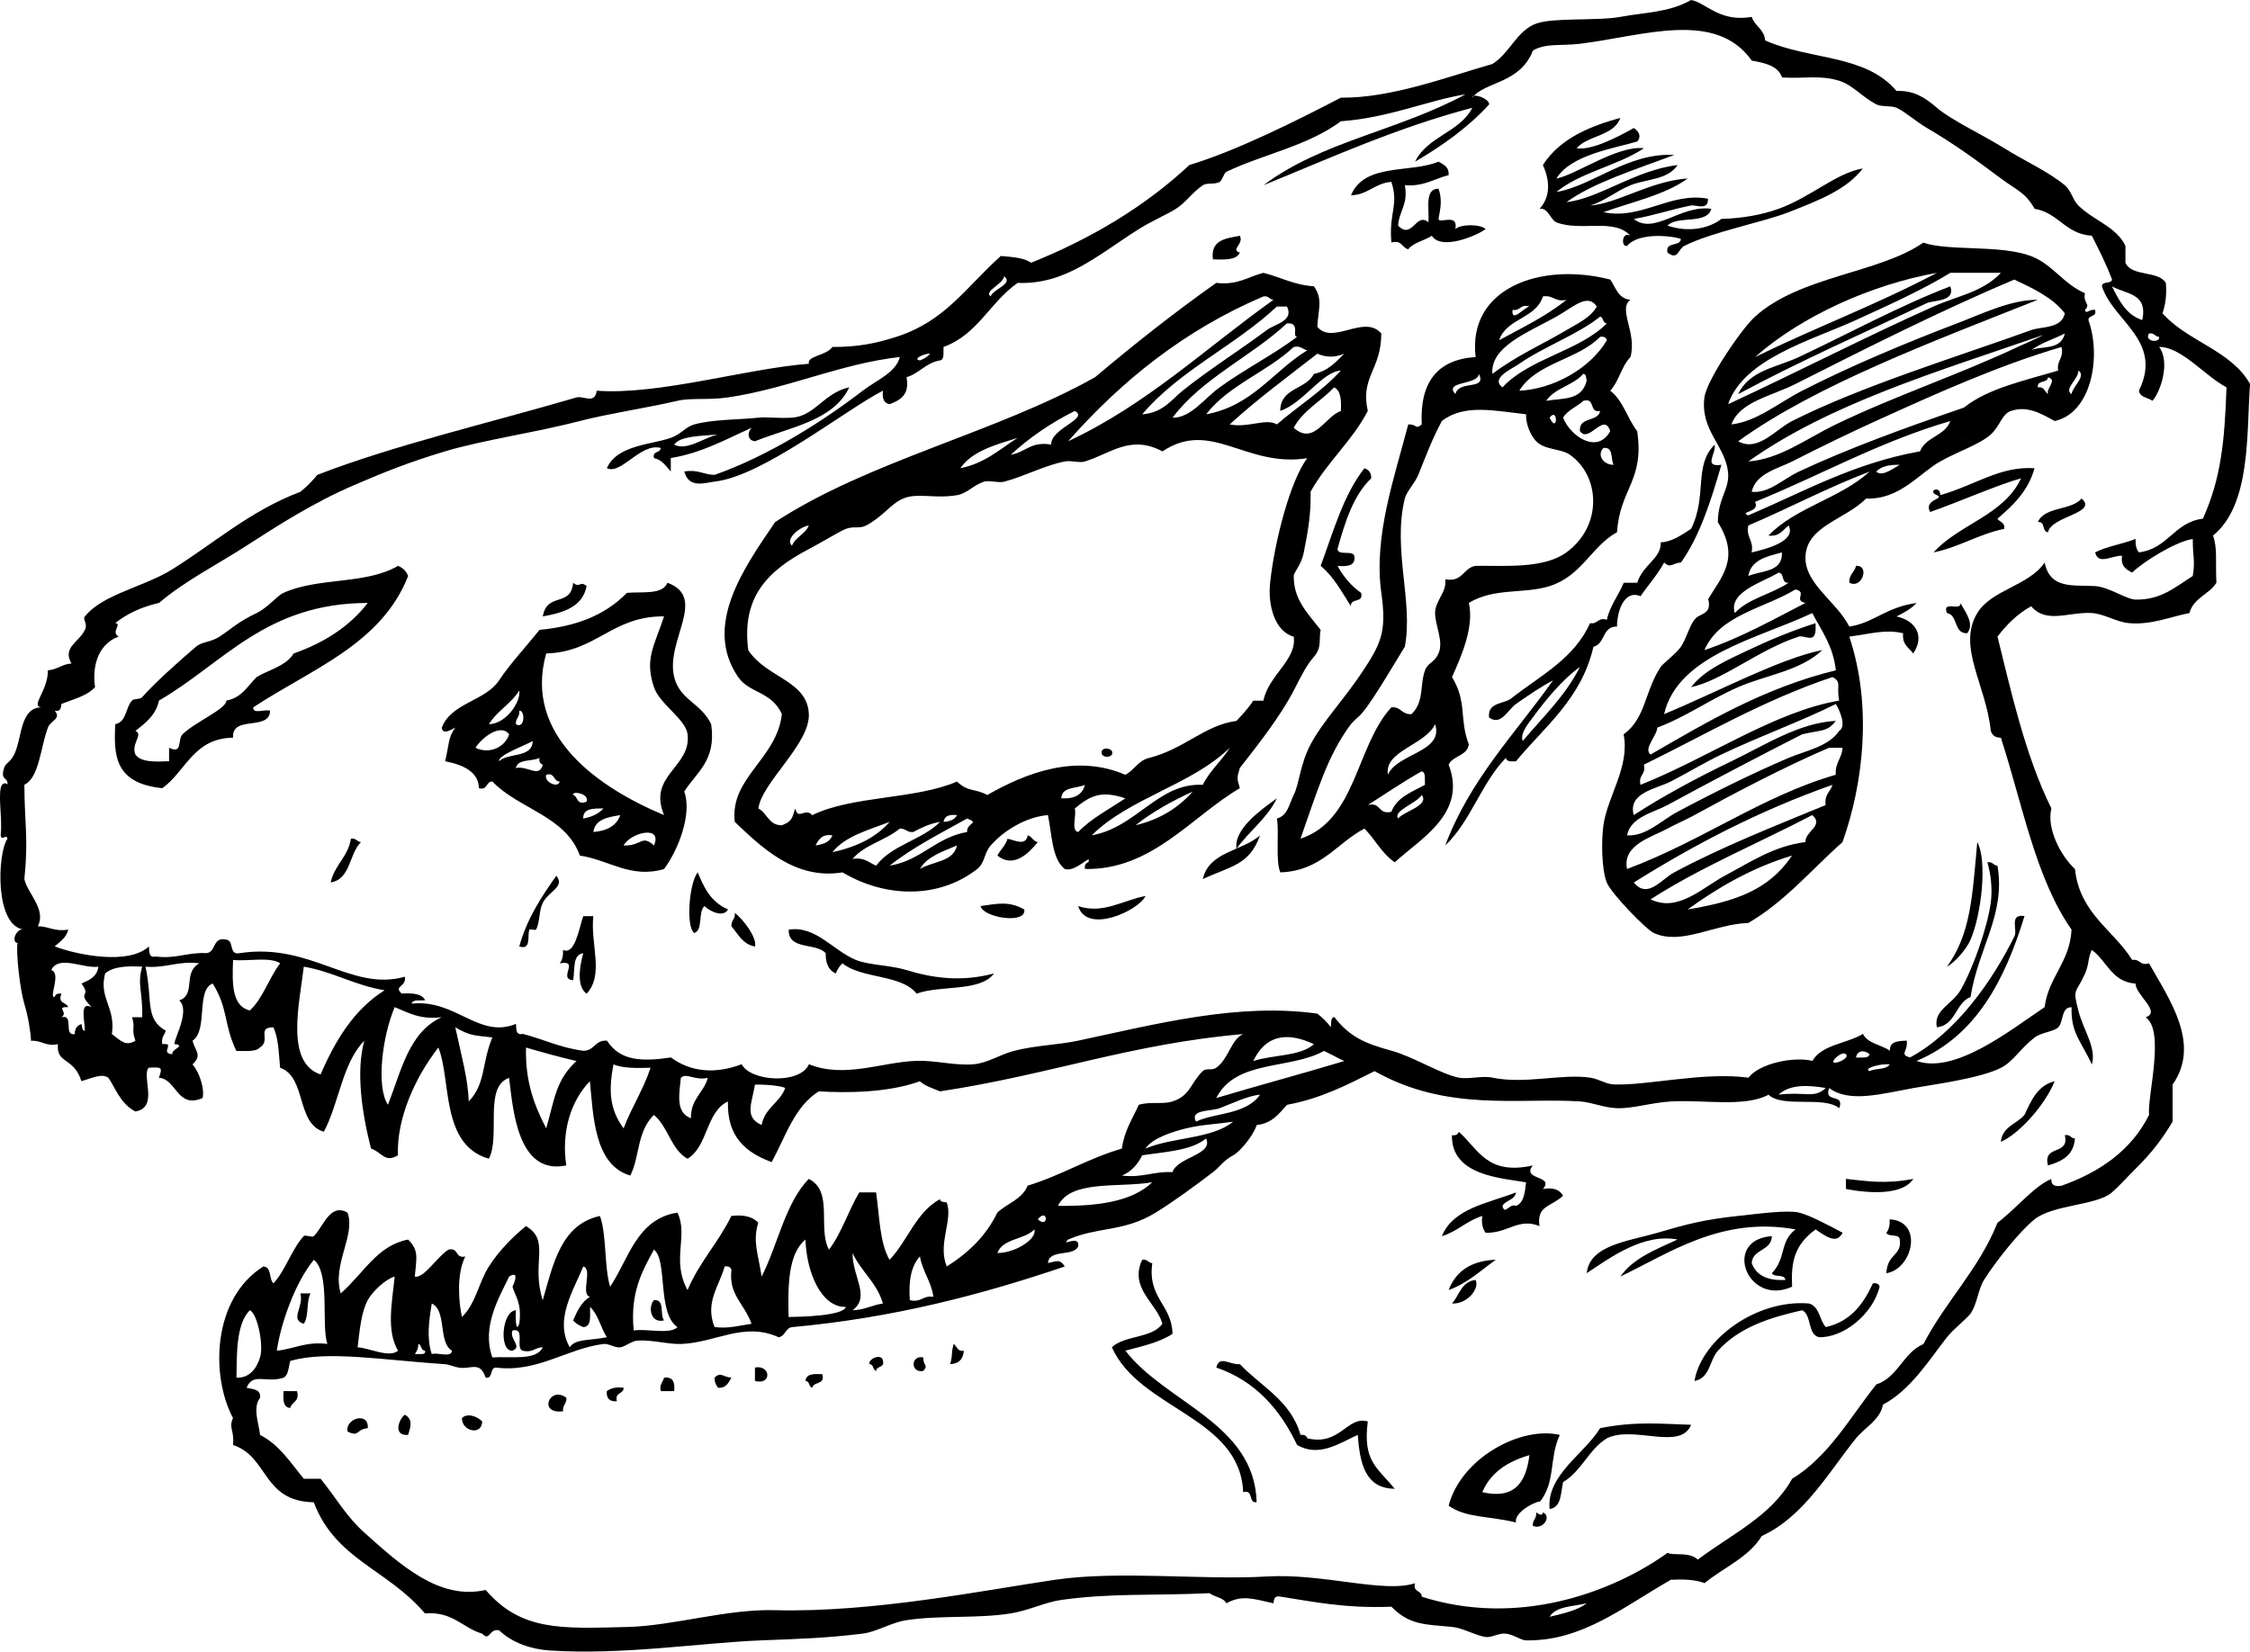 <svg xmlns="http://www.w3.org/2000/svg" viewBox="0 0 89.648 65.821" width="89.648" height="65.821"><title>tyranosaurus</title><g fill="#000" fill-rule="evenodd"><path d="M49.4 9.397c.174.334-.394.557 0 .67-.137.31-.617.28-1.073.27-.103-.774.507-.835 1.073-.94M77.708 11.41c.218.627-.67.545-.94.672-2.356 1.11-5.077 2.317-7.512 3.624.44-.95 1.545-1.067 2.415-1.476 1.935-.91 4.01-2.042 6.038-2.82M61.877 27.116c-.495.26-.986.598-1.475.94-.32.224-.602.89-1.074.537-.067-.65.653-.51.94-.805 1.136-.876 2.465-1.56 3.085-2.954.323.055.292-.245.67-.134.13-.585.466-.966.672-1.476h.536c.24-.736.958-.96.94-1.61.395-.014.77-.246 1.208-.538.656-1.317.09-2.522.94-3.356.062.372-.467.908.267.805-.414 1.42-.85 2.82-1.61 3.893-.333.015-.415.252-.67 0-.268.493-.633.89-.94 1.343-.596-.26-.93.48-.94 1.21-.594-.016-.465.696-.938.804-.477 2.073-1.932 3.167-3.085 4.564-.19.01-.38.022-.403-.135-.974.996-1.405 2.535-2.416 3.49.987-2.636 2.79-4.457 4.293-6.577zm-.805 1.477c-.176.24-.515.635-.402.94.794-.95 1.697-1.793 2.28-2.953-.666.47-1.35 1.29-1.878 2.013zM54.364 18.66c.165.058.275.17.27.402-.71.678-1.042 1.734-1.344 2.82.035.278.59.036.672.268.06.42-.287.428-.672.402.24.43.543.8.94 1.074.118.432-.443.184-.403.537-.367-.572-.69-1.188-1.207-1.61.507-1.373.913-2.845 1.744-3.893M82.94 19.868c.666.584-1.202.695-1.34 1.342-.255-.015-.094-.444-.404-.403.268-.628 1.336-.454 1.744-.94M16.262 22.955c-1.07 2.732-3.884 3.72-6.17 5.235-.024.29.475.06.67.135-.024.826-1.54.16-1.476 1.074-1.585.024-1.88 1.34-2.818 2.012-1.977-.198-1.92-1.412-1.878-2.55.46-.088.405-.658.67-.94.085-.09.322-.04.404-.134.427-.5 1.438-1.413 2.146-2.014.242-.206.588-.17.94-.403.518-.343.73-.583 1.475-.938.443-.212.81-.688 1.073-.806 1.41-.632 3.27-.318 4.56-1.074.195.075.33.21.404.403zM6.335 27.92c-.128.59-.54.894-.94 1.21.332.13-.185.515 0 .94.222.314.783.29 1.342.268V29.8c.553.28.326-.33.536-.536.504-.494 1.756-1.014 1.745-1.343.606-.107.85-.58 1.207-.938.503-.302 1.172-.437 1.475-.94 1.225-.43 2.23-1.08 2.953-2.013-4.065.005-5.742 2.398-8.318 3.89zM73.95 22.552c.556-.04.25.938-.266.672-.02-.334.21-.416.267-.672M22.836 23.224c.274.234.263-.1.536.134-.158.826-.91 1.058-1.744 1.208.164-.984 1.12-.35 1.208-1.342M18.14 28.996c-.082.038-.516.334-.536 0 .375-.987 1.732-1.053 2.28-1.88.453-.68 1.064-1.326 1.61-2.013 1.422-.14 2.57-.545 3.488-1.477.62-.05 1.425.084 1.61-.402 1.618.595-.086 2.3.27 3.758.223.92 1.066 1.024 1.474 1.88.212 1.464-.59 1.913-1.073 2.684.32.877-.23 2.316-.804 3.087-1.325.394-2.202-.364-3.355-.536-.566-1.582-2.44-1.854-3.488-2.953-.268 0-.172.365-.537.268-.002-.61-.552-.92-1.342-1.074.163-.7.115-.94.402-1.342zm3.623-2.953c-.93 3.297 2.135 5.374 4.696 6.442-.667-1.59 1.09-1.902.937-3.22-.07-.604-1.115-1.2-1.34-1.88-.38-1.13.01-1.63.402-2.82-2.077-.018-2.696 1.422-4.697 1.478zm-2.28 2.82c.733-.03 1.283-.95 1.206-1.344-.323.527-.886.813-1.208 1.342zm1.072 0c.373.214.37-.58.134-.538.03.253-.152.296-.135.537zm-1.61.938c.555.275 1.18-.028 1.342-.536-.336-.447-1.08.12-1.342.537zm.94.538c.358-.357 1.32-.11 1.34-.805-.41.22-1.39.57-1.34.805zm.67.27c.48-.104.922.414 1.073-.136-.104-.03-.156-.112-.134-.27-.293.156-.867.028-.94.405zm1.744.536c-.267-.002-.17-.367-.537-.27-.1.3.494.554.536.27zm1.072.804c.13-.327-.602-.444-.536-.267.21.058.114.423.536.268zm-.134.672c.343-.06.617-.188.805-.402-.4.002-.817-.013-.805.402zm.403.537c.54-.043.92-.243 1.075-.672-.502.08-1.002.162-1.074.672zm1.208.537c.72.028.712-.453 1.208 0 .36-.835-.943-.512-1.208 0zM78.11 24.03c.164.318.585.824.27 1.207-.554.016-.35-.724-.806-.805-.215-.528.58-.047.537-.403M72.34 24.834v.27c-.03.55-.446.197-.67.267-1.574.503-3.004 1.735-4.292 2.015.534-.693 1.463-1.087 2.28-1.477.852-.405 1.768-.783 2.683-1.074M43.9 29.935c.046-.162.356-.11.402 0 .122.29-.49.31-.403 0M49.266 33.828c-.113-.786.96-1.544 1.61-2.013-.397.81-1.108 1.307-1.61 2.013M40.948 33.29c.176.05.21.238.402.27-.382.475-.982 1.048-1.61.537.12-.238.324-.392.403-.67.298.056.727.307.805-.136"/><path d="M50.205 33.29c-.423 1.205-1.194 1.228-2.28 1.746.24-1.1 1.57-1.112 2.28-1.745M13.98 33.426c.218-.038.233.126.404.133-.48.46-.403 1.476-1.208 1.61.15-.7.69-1.01.805-1.744M79.184 34.365c.217-.038.23.127.402.135.335 1.947-.762 3.264-1.073 5.234-.608.242-.58 1.12-1.34 1.208-.154-.682.615-.917.938-1.476.5-.866 1.07-2.488 1.208-3.49.077-.557-.002-1.16-.134-1.61M27.8 34.767c.228.53.466 1.153 1.207 1.478-.207.37-.805.012-.938-.135-.265.23-.044.942-.404 1.074-.348-.23-.206-2.01.134-2.417M22.165 34.902c.363.435-.305.622-.537 1.074-.157.306-.112.768-.267 1.073-.017.032-.255-.034-.268 0-.095.238.093.827-.403.67.31-1.12.885-1.977 1.475-2.818M45.643 35.708c-.293.6-2.35 1.532-2.683.402.987.335 1.795-.24 2.683-.402M40.813 36.245c.09.608-1.645.324-1.744-.135.695-.102 1.14-.203 1.743.135M29.276 36.378c.376.296.895 1.012.805 1.343-.493-.087-.667-.494-.938-.805-.017-.24.164-.283.134-.537M23.238 36.513h.403c-.128 1.093.444 2.336-.268 3.088-.4-.274-.29-1.052-.134-1.61-.44.053-.326.657-.402 1.074-.634-.047.298-.827-.537-.672.104-.12.143-.303.134-.537.47.23.632-.843.804-1.342M31.423 37.05c1.078-.173 1.76.83 2.682 1.208.508.208 1.354.202 2.013.402 1.003.306 2.145.493 3.488.135-.55.747-2.14.455-3.085.806-.607-.78-2.19-.583-2.95-1.208-.126.1-.205.244-.27.403-.28-.122-.408-.396-.402-.806-.373-.433-1.5-.11-1.475-.94M81.867 43.09c-.42 1.014-1.458 2.12-2.146 2.417.057-.615.633-.71.94-1.074.274-.577.522-1.178 1.207-1.343M82.27 45.24c.216-.04.23.125.402.132-.045.67-.514.917-1.073 1.074-.22-.845.873-.378.67-1.207M76.232 46.983c-.434.67-1.777.574-2.683.403v-.403c.82.08 1.517.22 2.682 0M75.294 48.594c1.356.078.917 1.982-.135 2.148.038-.797.628-.69.535-1.342-.02-.248-.453-.083-.536-.27.103-.118.144-.302.134-.536M45.51 50.205c.216-.038.23.127.402.134-.197 1.404.777 1.638.805 2.818-.51.34-1.206.494-1.878.67 1.593 2.08 5.15 2.892 5.23 6.042-.352.04-.104-.52-.536-.402-.128-3.008-4.127-3.296-5.232-5.773.5-.484 1.614-.353 2.012-.94-.223-.826-1.333-1.41-.805-2.55M57.718 51.413c.286-.743.887-1.17 1.88-1.208-.603.428-1.124.935-1.88 1.208M58.792 51.01c.17.34-.32.967-.94.94.296-.33.374-.878.94-.94M74.622 51.145c.157-.022.24.03.27.134-.28 1.11-1.448 2.04-2.416 2.013-.468-.114-.28-.883-.67-1.074-1.242.28-2.496.66-3.355 1.61-.35.387-.307 1.09-.938 1.208.28-1.652 2.46-3.262 4.562-3.088.424.112.413.66.67.94.99-.22 1.5-.917 1.878-1.745M11.97 51.547h.402c-.176.317-.057.93-.27 1.21-.57-.174.014-.668-.133-1.21M26.056 51.816c.45-.05.223.582.403.805-.554.135-.642-.55-.404-.804M37.996 53.56c.137.088.14.31.403.27-.018.34-.197.52-.538.536.117-.475.017-.33.134-.805M35.18 54.232c.072.297-.257.19-.27.403-.145-.033-.09-.267-.268-.27-.057-.215.5-.45.537-.133M36.79 54.098c-.013.366.222.27 0 .537-.518.105-.518-.643 0-.537M54.498 56.65c-.208 1.595.382 1.833 1.073 2.683-1.19-.016-1.388-1.026-1.474-2.148-.754.344-1.54.903-2.415.403-.68-1.42-1.655-2.55-3.22-3.087.123-.51.54-.098.94-.134.85.896 2.034 1.455 2.415 2.82.156-.023.238.03.27.134 1.318.318 1.59-.915 2.413-.67M30.08 54.5c.625-.12.69.712 0 .538V54.5M29.142 54.903c-.117.197-.2.426-.537.403-.07-.108-.14-.218-.134-.403.256-.25.338-.014.672 0M32.764 54.77c.118.43-.348.277-.403.536-.144-.033-.09-.266-.267-.268.02-.294.338-.29.67-.27M26.46 54.903c.352-.04.44.186.4.537h-.535c-.057-.28.09-.355.134-.537M24.848 55.306c0 .267-.365.17-.268.537-.292.024-.427-.11-.402-.403.155-.112.36-.177.67-.134M11.298 55.44h.537c.115.428-.21.416-.27.672-.292-.02-.287-.34-.267-.672M22.568 55.71c.017.24-.164.282-.134.536-1.028.12-.516-1.045.134-.537M16.128 56.38c.332.188.237.462.134.805-.624.047-.368-.63-.134-.805M19.213 56.65c-.017.585-.83.382-.805-.136.21-.22.627-.057.805.135M14.653 56.917c-.476.045-.33.37-.806.134-.102-.52.856-.813.806-.133M67.378 56.783c-.417 1.048-2.288.01-3.354.537-.722.44-1.01 1.316-1.745 1.745-.096.44-.064 1.01-.537 1.074-.13-1.352 1.383-2.187 2.013-3.223 1.436-.285 2.464-.167 3.622-.134M62.146 57.185c-.437.96-.15 1.875-.805 2.685.116-.143-1.035.324-.938.806-1.118-.274-1.985-.173-2.684-.67.496-1.91 2.893-3.184 4.428-2.82zm-3.086 2.283c1.247.287 1.74-.34 1.878-1.477-.865.254-1.547.69-1.878 1.478zM61.206 60.273c.12.082.24.162.27 0 .358.156.01.712-.404.537-.017-.24.164-.284.134-.537"/><path d="M2.31 41.614c-.506.103-.642-.164-1.074-.135-.016-.36-.11-.96-.268-1.477-.17-.553-.34-2.073-.268-2.417-.285-.042-.03-.636.268-.537-1.188-.117-1.077-3.038-.67-3.624-.048-.21-.237.117-.27-.135.067-.625-.09-1.434 0-1.878.06-.29.274-.18.27-.135.033-.334-.3-.136-.135-.67.065-.21.242-.213.402-.537.32-.645.22-1.857 1.073-1.88-.423-.07.276-.655.27-1.476.38-.023.558-.247.938-.27-.37-.648.3-.844.537-1.34.126-.267-.107-.407 0-.538.726-.894 2.34-1.163 3.488-1.88 1.65-1.028 3.086-2.324 5.1-3.087.246-.2.47-.425.67-.672 3.036-1.18 6.785-2.05 10.33-3.087.27-.08.728.29.805-.268 2.462.185 5.995-.89 8.452-1.074-.08-.32.684-.314.94-.67 1.02.006 1.762-.15 2.548-.404 1.942-.624 2.736-1.94 4.16-3.222.452.04.916.068 1.207.27 2.424-.976 4.548-2.252 6.305-3.894 1.852-.562 4.164-1.71 6.038-2.685 2 .02 4.163-.805 6.037-1.342.698-.435.965-1.324 1.744-1.61.686-.25 2.448-.1 3.354-.268.983-.184 1.93-.168 2.818-.672.566.086 1.132.903 2.415.672.12.372.498.486.537.94 1.807.798 3.99.542 5.232 2.013.706-.03 1.162.283 1.61.67.548.477 1.836 1.082 2.683 1.612.8.5 1.744.922 2.415 1.476.253.21.323.6.537.806.644.625 1.51.84 1.877 1.61v.67c.24.567 1.31.303 1.61.806.042.49-.02.874-.133 1.21.98 1.12 2.733 1.47 3.488 2.818-.144 1.937.048 4.808-1.475 6.04.18.514.093.998.134 1.88-.288.47-.916.604-1.073 1.208-.705.13-1.514.486-2.415.402-.5-.045-.983-.372-1.477-.402-.913-.056-1.803.445-2.415-.27-.55.302-.972.728-1.342 1.21.498 1.994 1.086 4.71 2.147 6.846-.202.812.39 1.914.94 2.415.19 1.78 1.524 2.413 2.28 3.625.323-.055.29.245.67.134.82 1.45 2.072 3.216.94 4.833V44.7c-.41.69-.85 1.265-1.476 1.88-.347.343-.637.675-.94.94-.593.524-2.34.482-3.085 1.074-.58.46-1.55 1.68-2.013 2.416-.234.372-.27.956-.537 1.343-.12.173-.697.63-.94.94-.697.892-1.455 2.116-2.548 2.684-.103.598-.72.91-1.074 1.343-1.02 1.25-2.078 3.14-3.755 3.893-.523.863-1.52 1.252-2.28 1.88-.353-.14-.824-.16-1.342-.135-1.962 1.126-3.554 2.45-5.77 2.416-.207-.003-.485-.228-.804-.268-.274-.035-.582.17-.806.134-.43-.067-.895-.36-1.342-.403-1.1-.103-1.692-.073-2.414-.805-1.855.074-3.147-.205-4.428-.403-.228-.05-.253.103-.27.267-.862-.192-1.26-.336-1.877 0-.122-.236-.47-.245-.67-.402-2.353.105-3.91-.01-5.904.268-.653.09-1.29.42-2.013.537-1.33.213-2.79.065-4.16.27-.593.087-1.187.467-1.743.536-1.488.182-2.483.207-4.025.268-2.438.096-5.53.596-8.453.403-.735-.05-1.478-.298-2.013-.806-.42-.065-.354.464-.67.136-.795-.234-1.165-.894-2.28-.806-1.488-1.763-3.57-2.144-4.43-4.43-2.057-.037-1.797-1.82-3.218-2.282.063-.594-.185-.667 0-1.074-.898-1.69-.822-4.764 1.207-6.04.344.013.216.5.402.67.46-.468.73-1.365 1.208-1.88.064-.067.335.067.402 0 .375-.358.643-1.34 1.342-.938.34.883-.624 2.077-.268 3.22.943-.836 1.45-1.904 2.682-2.146.438.426.336.72.268 1.476.36.087.895-.8 1.342-1.074.413-.1.258.37.67.27-.362.723-.258 1.846-.134 2.415.553-.532.67-1.383 1.074-2.014.403-.627.938-1.17 1.476-1.61.996.583.19 1.473.67 2.953.42-1.46.736-3.023 2.28-3.356.275.77.162 2.017.404 2.82.755-1.125 1.06-2.7 2.683-2.954.447.92-.255 1.89.402 3.087.464-1.103 1.233-1.898 1.745-2.953.512-.065.856.038 1.073.268-.228.755-.01 1.196.134 2.148.65-1.274.932-2.914 1.877-3.893 1 .488.344 1.974.806 2.82.503-.66.774-1.552 1.207-2.282h.67c.138.937.14 2.008.537 2.685.723-.753 1.053-1.9 2.012-2.416.003.13.164.103.268.133.256.708-.376 1.645 0 2.55.85-.537 1.563-1.21 2.013-2.147.394-.367.992-.53 1.208-1.074 1.34-.405 2.403-1.087 3.756-1.477.094-.71.423-1.188.672-1.745.49-.144.927-.005 1.34-.134.713-.223.718-.73 1.208-1.208.14-.135.366-.012.537-.135.51-.364.584-1.122 1.074-1.342-4.48.387-7.68 1.618-12.075 2.283-.282-.12-.597-.208-.806-.403-1.246.457-2.894.472-4.024.403-.97.597-1.326 1.806-1.88 2.82-1.012-.374-1.783-.99-1.743-2.417-.882.415-.793 1.8-1.61 2.282-.662-.367-.772-1.285-1.34-1.745-.687.676-.558 1.674-.94 2.416-1.444-.422-1.473-2.403-1.61-3.76-.75.775-1.145 1.988-.94 3.356-1.976.413-2.126-2.337-2.28-3.49-1.022.355-.33 2.322-.805 3.222-1.934-.55-1.492-3.16-2.012-4.43-.93 1.19-1.67 2.84-1.61 4.296-.53.315-.647-.132-1.074-.27-.364-1.424-.604-3.076-.268-4.295-.87.873-1.004 2.485-1.61 3.624-1.113-.32-.684-2.18-1.744-2.55-.054-.572-.062-1.192-.27-1.612-.682.005-.078.52-.535.806-.174.185-.584.133-.94.135-.518-1.1-.307-1.66-.94-2.686-.676.26-.174 1.853-.804 2.282.115.418.393.578 0 .94.294.345.486 1 .402 1.34-1.016.456-1.046-.776-1.743-.804.146-.42.136-.43-.404-.403-.302.335.418 1.59-.535 1.745-.617-.326-.815-.99-1.073-1.342-.257-.182-.595-.008-1.074.134-.312-.98-1-.667-.938-1.476zm74.057.67c1.537.53 3.726-1.226 5.098-2.146.16-1.227 1.003-1.77 1.073-3.09-1.437-2.05-1.96-5.017-2.817-7.65-.23.007-.343-.103-.402-.27-.18-1.822-1.35-3.36-.536-4.696.566-.933 2.06-1.084 2.683-2.014.22 1.082 1.146.886 2.012.94.548.033 1.242.53 1.61.537 1.012.02 1.574-.495 2.28-.94.104-.665-.003-.71 0-1.476-.692.108-1.976.91-2.414 1.34-.235-.122-.466-.25-.403-.67-.396-.02-.946.39-1.073-.135.47-.245 1.1-.33 1.61-.536-.01.232.03.416.134.535 1.16-.138 1.396-1.2 2.55-1.342.727-1.628.864-3.08.94-5.235-.88-.465-1.788-1.61-2.684-1.61.47.644.02 1.85-.268 2.147-.178-.135-.5-.127-.537-.403.973-1.993-1.022-2.76-1.474-4.16.002-.223.372-.076.402-.27-.232-.617-.518-1.182-.805-1.745-1.053-.065-1.324-.912-2.28-1.074-.375-.66-.694-.724-1.342-1.208-1.005-.752-1.846-1.366-2.95-2.014-.424-.246-.857-.64-1.208-.804-.2-.092-.607-.03-.805-.134-.593-.315-.945-.774-1.476-.94-.78-.244-1.39-.075-2.28-.134-.162-.464-.676-.577-1.207-.67-1.446-2.043-4.338-.978-6.842-.673-.76.093-1.36-.035-1.878.27-.52 1.336-1.922 1.23-2.414 1.878-.005-.198.674.025.67.27-.834.91-1.85 1.638-2.95 2.28.474-1 1.782-1.168 2.28-2.147-3.01.793-5.62 1.984-8.32 3.087C52.67 5.63 55.67 5.23 58.39 3.76c-1.486.233-3.015.93-4.963 1.073-1.33.987-3.106 1.317-4.562 2.013-.102.05-.164.342-.268.403-.194.114-.504.023-.67.133-.408.27-.68.69-1.074.94-.38.24-.936.466-1.474.806-1.63 1.024-2.91 2.224-4.83 2.146-1.087.748-1.6 2.07-2.952 2.55-.023.202.048.497-.135.538-.58.093-.824.518-1.342.67.13.712-.252.912-.67 1.075-.237-.034-.307-.232-.27-.538-1.554.804-4.803 3.415-6.707 3.624-.373.042-1.03.296-1.207-.402.54-.093.766.128 1.208.134 2.176-.77 4.307-2.133 5.904-3.356.555-.426 1.314-.714 1.476-1.342-2.382.27-4.456 1.26-6.843 1.61-.782.116-1.477.01-2.012.135-1.286.297-2.753.51-3.89.805-1.795.467-3.848.754-5.367 1.208-1.453.435-2.417.826-3.622 1.343-1.62.695-3.045 1.61-4.294 2.417-1.198.775-2.454 1.4-3.487 2.282-.69.158-1.273.426-1.745.804.282.038-.194.358.134.537-.885.33-1.05 1.278-.94 2.015-.315.355-.862.48-1.34.67-.016.164-.04.32-.27.27.287.32-.162.39-.267.67-.302.8-.345 2-.94 2.282.007 1.58.168 2.14 0 3.76.124.574.883 1.204.537 1.878.442.006.668.227 1.208.134-.07.333-.327.478-.537.67.92.35 2.955.75 3.756 0 .015.212-.016.467.27.403.82.104 1.255-.175 2.012-.134.415-.033.227-.67.806-.537.315.042.08.636.536.536 2.836-.432 4.426 1.548 6.574.94.066.42-.463.354-.134.67.424-.02.81-.004.94.27-.202.022-.496-.05-.537.133 1.768-.188 2.672 1.42 4.158.806.014.21-.018.464.27.4.817.21 1.502.556 2.413.673.448 0 .458-.437.94-.404.514.788 1.333.852 2.55.67.763.568 1.744.68 2.816.27.373.703 2.337.803 2.683 0 1.428.577 2.91-.094 4.294-.135.78-.023 1.533.204 2.28.135.557-.052 1.045-.393 1.612-.537.85-.218 1.723-.228 2.548-.404 3.145-.67 6.363-1.516 9.526-1.075.2.16.38.338.536.537.02-.157-.023-.38.135-.402.622.803 1.235 1.055 2.28 1.343.872.238 1.96.93 2.684 1.073.378.076.914-.09 1.342 0 1.292.27 2.763-.168 3.89 0 .354.053.617.257.94.27 1.342.05 3.577-.51 5.367-.27.435-.57 1.8-.85 2.548-.67.377-.653 1.374-.684 2.012-1.075.19.393.737.428 1.074.673-.02-.38.328-.387.67-.404.068.42-.316.548.134.67 1.832-.988 3.283-3.05 4.16-4.83.133-.273-.23-.89.4-.807-.787 2.567-1.933 4.777-4.29 5.772zm-36.895-30.47c.08-.29.926-.494.536-.806-.04.325-.825.593-.536.805zm45.884.94c.234-1.085-.67-1.03-1.208-1.343.285.566.563 1.138 1.208 1.343zm.67.67c-.17-.008-.186-.17-.402-.134-.21.33.456.395.402.134zm-49.372.94c.16-.065.305-.143.404-.27-.18-.02-.74.212-.404.27zm33.81 29.263c-.944.512-2.577.193-3.89.27-.798.046-1.496.287-2.148.268-.52-.017-1.01-.24-1.475-.27-2.426-.157-5.284.43-8.183-1.207-1.073.537-2.13 1.092-3.49 1.342-.316.353-.598.744-1.206.805-.14.444-.684 1.074-.94 1.21-.39.205-.527.46-.803.67-.745.568-1.596 1.19-2.28 1.61-1.275.783-2.295.553-3.49 1.075-.338.325.468-.227.403.268-.192.435-1.163.09-1.207.67.342-.07.47-.177.67.135-3.306 1.122-6.81 2.047-10.867 2.417-.273.04-.263.363-.536.403-1.387-.632-2.517.225-3.89.268-.54.017-1.158-.176-1.745-.133-.217.016-.485.243-.67.268-.213.03-.462-.16-.672-.134-1.467.185-2.624 1.15-4.292.94-.253.015-.093.445-.402.403-.233-.684-.573-.32-1.074-.402-.206-.033-.357-.12-.536-.134-2.567-.174-4.695-.55-6.172-.134-.074.24-.068.558-.268.67-.69.23-1.225-.222-1.476.404.257.057.578.05.537.403-.31.377-.043 1.034 0 1.475.773.39 1.215 1.11 1.743 1.746h.67c.653.814 1.025 1.504 1.745 2.148 1.412 1.265 2.98 2.71 4.83 2.283 1.418 1.652 3.038 1.54 5.634 1.477 1.86-.046 3.957-.724 5.904-.67 3.867.104 8.354-.8 11.135-1.21 2.577-.38 5.874.02 8.453-.133 2.25-.134 4.657.68 5.904.268-.098.366.266.27.268.537 3.762 1.205 7.51-.112 9.794-1.746.273.125.846-.06 1.206.268 1.325-1.002 2.924-1.728 3.757-3.22 1.472-.9 2.3-2.443 3.354-3.76.874-.29 1.063-1.263 1.878-1.61.887-1.71 2.21-2.98 2.95-4.834.756-.57 1.48-1.482 2.148-1.745-.017.242.133.315.403.27 1.55-.552 2.785-1.42 3.488-2.82-.073-.753.648-3.355-.134-3.893.636-.22-.404-.884-.403-1.343-.96-.068-1.143-.914-1.744-1.342-.155.315-.11.587-.268.94-.372.832-.504.554-.268 1.476.202.795.735 1.486.536 2.15-.384-.874-.846-1.24-.805-2.282-.426-.01-.308.58-.536.804-.168.166-.676.2-.94.403-.554.426-.85.96-1.34 1.208-.842.427-2.765.675-3.49.806-1.253.226-2.548.602-3.354 0-.227.63.63.174.403.805-.61-.508-2.238.002-2.816-.538zM9.956 40.27c.533-.494.758-1.3 1.208-1.878-.4-.27-1.266-.076-1.878-.134-.035.93-.055 1.844.67 2.013zm-6.708-1.073c.31-.136.625-.27.67-.67-.61.082-1.573-.484-1.877.133.417.13-.116 1.112.135 1.074.03-.104.113-.155.27-.133-.155.423.21.327.267.538-.53-.023.043.205-.268.402.533-.13.055.75.536.67-.007-.23.103-.343.268-.4.03.103.004.263.135.267-.02-.483-.215-1.176.268-.94-.643-.662.024-.35-.402-.94zm3.89.672c.69-.23.126-1.104.806-1.478-.864-.105-1.32.2-2.146.135.292 1.34-.038 2.07.804 2.55-.042.18-.19.256-.134.537.552-.064-.128.36.403.402-.07-.193.523-.327.135-.402-.275.108.65-1.29.134-1.745zm-2.682 1.34c.395.298.543.49.94.27-.177-.482.008-.492-.135-.94h.404c.03-1.012-.207-1.303 0-2.013-.623-.04-1.162 0-1.477.268-.258 1.015.426 1.33.27 2.416zm8.318 1.612c.593-1.376 1.34-2.597 2.55-3.356-1.196-.192-2.037-.737-3.22-.94-.16 1.41-.76 3.822.67 4.296zm2.683 1.208c.53-1.35.842-2.916 2.147-3.49-.87.11-1.337-.184-1.878-.402-.487 1.138-.75 3.167-.27 3.892zm3.22-.134c.682-.706.51-1.52.94-2.55-.79-.09-.893-.07-1.477-.404.244 1.132.51 2.07.537 2.954zm31.26-1.61c.774-.255 1.877-.18 2.414-.672-1.122-.525-1.944-.324-2.414.67zM21.762 44.97c.34-1.17.376-1.92 1.208-2.685-.69-.16-1.355-.344-2.012-.537-.037 1.38.348 2.337.805 3.222zm30.99-3.087c-1.364.756-3.513.334-4.292 1.878 1.574-.474 3.43-.97 5.1-1.475-.275-.128-.532-.274-.806-.402zm21.198.268c.203-.022.497.05.54-.134-.18-.174-.5-.176-.54.135zm-.4-.134c-.12-.12-.382.114-.403.135-.425.426.606.07.402-.134zM24.847 44.97c.317-.846.786-1.54 1.074-2.417-.55.014-1.1.027-1.476-.133-.212 1.068-.144 1.81.402 2.55zm49.64-2.282c.235-.122.67-.046.806-.268-.326-.045-1.087.15-.805.268zm-47.36.268c-.058.628-.227 1.38.404 1.61-.017-.776.51-1.01.67-1.61-.512.12-.856-.22-1.073 0zm3.22 1.88c.122-.685.725-.887.94-1.477-.144-.072-.638-.14-1.207-.135-.117.735-.444 1.31.27 1.61zm40.518-1.21c1.072-.132 1.424.17 1.878-.267-.69-.112-1.418-.16-1.878.267zm-22.27.54c-.35.132-1.21.04-.94.535.728-.36 1.974-.26 2.55-1.073-.462.033-1.066.33-1.61.538zm-1.343.804c-.534.136-1.34.384-1.61.805 1.06-.46 2.663-.38 3.488-1.074-.615.098-1.27.116-1.877.27zm-1.744 1.074c-.176.36-.43.646-.806.805.82.103 1.256-.177 2.013-.135.2-.607 1.638-.684 1.34-1.343-.586.486-1.615.53-2.548.672zm-3.355 2.013c1.585.02 2.96-.17 3.757-.94-1.335.23-3.245-.114-3.757.94zm-.805.537c.452.408.407-.496 0 0zm-1.61 1.343c.717-.002 1.586-.558 1.476-.94-.39.414-1.26.35-1.475.94zm-8.317 2.55c.417-.007 2.18-.035 2.28-.403-.97.026-1.564-1.352-1.61-2.684-.684.57-.703 1.8-.67 3.087zm-6.172.537c.54-.086 1.427.174 1.745-.134-.82-.545-.386-2.675-.94-3.088-.474.868-.955 1.73-.804 3.222zm8.72-.805c.482-.013.777-.21 1.21-.27-.24-.835-.873-1.275-1.21-2.013-.01.953.73 1.742 0 2.282zm2.282-.404c.465.108.516-.2.94-.134-.093-.624-.432-1-.538-1.61-.342.372-.462.968-.402 1.744zM11.03 53.83c.69-.07 1.147-.374 2.013-.27-.254-.77.127-2.812-.538-3.355-.748.912-1.322 2.545-1.475 3.624zm11.672-.135c.212-.348.784-.26 1.476-.402-.244-.383-.344-.91-.67-1.21-.003.357.073.79-.27.807-.158-.065-.304-.143-.402-.27.163-.373.334-.738.67-.938-.39-.102.122-1.106-.268-1.21-.36.913-1.17 2.114-.536 3.223zm5.77-.805c.602.065 1.004-.068 1.474-.134-.324-.857-.913-1.145-.804-2.148-.03-.105-.113-.157-.27-.135-.206.772-.8 1.43-.4 2.417zm-13.82-1.074c-.26.48-.323 1.203-.403 1.88.474.022 1.254.436 1.61.133-.476-.807-.236-1.918-.134-2.954-.37.105-.89.6-1.073.94zm4.965 2.282c.754-.05 1.75.14 2.01-.403-.314-.003-.393.23-.803.134-.305-.098.123-.93-.403-.806-.144.344.41.64 0 .805-.548.047-.435-1.58.135-1.61-.017.175-.02.97.134.536.116-.85-.19-1.138-.27-1.477.002.003.34-.694-.133-.404-.394.83-1.11 2-.67 3.222zm-2.416-.134c.237-.078.79.162.807-.135-.562-.334-.194-1.597-.806-1.88-.107.676-.212 1.366 0 2.014zm-7.78.94c.523.025.81-.38.94-.806.153-.5-.106-1.744-.404-1.88-.586.556-.512 1.945-.536 2.685zm7.11-.94h.27c.08-.008.158-.02.133-.135-.177-.003-.123-.235-.27-.27.007.186-.062.295-.133.404zm45.213 10.47c.54-.13 1.094-.248 1.476-.537-.543.13-1.23.112-1.477.537z"/><path d="M83.477 12.35c.074.298-.256.19-.268.403.53 1.48.113 3.708-1.343 4.027-.592-.334-1.117-.612-1.744-.402-.36.12-.43.6-.805.94-.428.387-1.317.68-2.013 1.073-.844.48-1.61 1.526-2.95 1.478-.844.842-2.342 1.086-2.416 2.282-.07 1.102 1.25 1.825 1.744 2.82.956-.136 1.46-.776 2.683-.94-.215.23-.502.392-.805.536.76.16 1.145.773.67 1.477-.17-.233-.453-.352-.402-.806-.69-.163-1.184.002-2.146.134.924 2.77.56 5.856-.27 8.19-1.235 1.09-2.284 2.367-3.755 3.222-1.36.042-2.65.9-3.758.402-.315-.14-1.713-1.59-1.878-2.013-.215-.55-.218-1.667-.135-2.28.156-1.15 1.06-2.33.805-3.626.894-.652.827-1.707 1.475-2.684.103-.157.598-.508.806-.806.21-.304.332-.81.536-1.074.162-.21.393-.19.537-.402.088-.134.03-.457 0-.403.56-.933 1.297-1.65.4-3.088.005-.978.486-1.316.404-2.013-.124-1.046-1.104-1.655-.94-2.953.09-.697 1.47-2.727 2.013-3.22 1.79-1.628 4.958-1.733 6.708-2.954 1.005.35 3.067.073 4.293.536.85.322 1.306 1.125 2.147 1.477-.08.428.25.414 0 .67.058.2.172-.052.402 0zm-13.55 1.88c2.495-1.22 4.735-2.036 7.245-3.356-2.593.462-5.395 1.72-7.245 3.356zm7.78-3.356c-1.12.686-2.46 1.287-3.756 1.88-1.785.815-4.48 1.542-5.096 3.355 2.722-1.264 5.6-2.742 8.184-3.894.934-.416 1.975-.578 2.683-1.342H77.71zm2.55.268c-2.933 1.237-6.07 2.82-8.72 4.162-.964.487-2.223.705-2.55 1.61 1.003-.11 1.872-.858 2.818-1.342 1.988-1.017 4.175-1.923 6.17-2.685 1.035-.394 2.127-.94 3.22-.94-4.134 1.643-8.845 3.398-11.94 5.64.788.44 1.478-.468 2.148-.807 2.748-1.39 6.63-2.578 9.525-3.624.413-.15 1.213-.046 1.342-.67-.488-.632-1.255-.983-2.012-1.344zm-7.11 5.772c2.395-1.155 4.898-1.98 7.245-3.087.244-.106 1.455-.652.804-.403-4.086 1.415-8.32 2.68-11.537 4.967 1.267-.095 2.31-.91 3.487-1.476zm7.78-2.953c.374-.194 1.184.03 1.343-.67-.444.227-.964.378-1.342.67zm-5.902 2.686c-1.33.603-2.466 1.158-3.622 1.745-.56.285-1.452.478-1.61 1.21.705.063 1.238-.505 1.878-.806 2.006-.943 4.35-1.786 6.575-2.55.97-.774 2.414-1.075 3.757-1.477-.066-.424.24-.475.134-.94-2.477.722-5.088 1.9-7.11 2.82zm7.513-.94c.03-.293.606-.722.27-.94.018.344-.596.734-.27.94zm-1.342-.268c.264-.04.267.18.403.268-.08-.24.392-.557 0-.67-.016.253-.445.092-.404.402zm-11.27 4.564c.224.42-.668.38-.267.537 2.195-.935 4.183-2.078 6.84-2.552.225-.58.998-.612 1.208-1.208-2.84.83-5.173 2.162-7.78 3.222zm8.453-2.55c-1.03.44.43-.186 0 0zm-3.623 1.342c.237.22.666-.123.938-.27-.415-.012-.744.062-.938.27zm-5.098 2.148c-.096.497.228.576.133 1.073.62-.142 1.782-.45 1.475-1.073-.232.17-.35.453-.804.402 1.07-1.122 2.89-1.494 4.025-2.55-1.683.644-3.2 1.454-4.83 2.148zm0 2.013c.533-.226 1.376-.143 1.34-.94-.6.16-1.23.29-1.34.94zm-.538 1.477c.536-.583 1.48-.758 2.146-1.208-.31.04-.15-.39-.402-.403-.64.39-2.007.764-1.744 1.612zm-1.208 1.476c1.47-.497 2.724-1.212 4.025-1.88-.502-.09.098-.445-.403-.536-1.252.76-3.017 1.01-3.623 2.416zm4.294-1.476c-2.148 1.02-5.348 1.664-5.903 4.027 2.017-.83 4.646-2.232 6.305-2.552-.887.838-2.24.99-3.354 1.477-1.14.498-2.113 1.204-3.22 1.61-.022.345-.57.85-.268 1.075 2.27-1.31 4.506-2.65 7.38-3.356-.105-.97-.57-1.58-.94-2.282zm-6.708 6.04c.097.41-.232.395-.134.805 2.708-1.08 5.35-2.924 7.915-3.356-.117-.583.117-.74-.267-.938-2.75.918-5.05 2.285-7.513 3.49zm3.085-.402c-.666.317-1.362.74-2.012 1.074-.585.298-1.723.448-1.476 1.34 1.175-.767 2.547-1.5 3.89-2.146 1.368-.657 2.688-1.53 4.16-1.61-.343.455-.598.357-1.342.536-1.767.9-3.705 1.915-5.366 2.82-.558.302-1.466.47-1.61 1.207.764.044 1.336-.577 2.01-.938 1.468-.783 3.014-1.546 4.428-2.15.682-.288 1.588-.445 2.013-1.073.317-.196-.006-.878-.133-1.074-1.3.655-3.045 1.29-4.562 2.014zm4.293-.27c-1.812.774-3.854 1.854-5.366 2.685-.343.19-.737.352-1.073.537-.61.338-1.81.64-1.61 1.61 3.005-1.124 5.386-2.91 8.317-3.757-.036-.484.248-.647.268-1.074h-.537zm-7.78 5.37c.556.672 1.092-.125 1.61-.403 1.916-1.03 4.12-1.892 6.036-2.684-.064-.422.192-.525.27-.806-2.912 1.026-5.496 2.377-7.917 3.894zm.67.67c1.082.535 2.068-.465 2.952-.938 1.016-.544 1.99-1.197 3.22-1.343-.045-.412.763-.656.268-1.075-2.147 1.12-4.453 2.08-6.44 3.356zm1.475.405c1.84-.314 3.21-.733 4.16-2.148-1.612.49-2.938 1.266-4.16 2.148z"/><path d="M77.172 19.733c-.412-.17.154-.408.133 0 1.422-.407 2.37-1.16 3.757-1.073-.25.912-.85 1.473-1.476 2.013.087.137.31.14.27.403-1.038.216-1.78.726-2.818.94 1.017-1.13 2.812-1.482 3.488-2.954-.88.24-2.462.937-3.623 1.343-.273-.513.623-.52.27-.672M78.782 33.56c.404.728.173 2.87-.27 3.893-.18.416-.655.923-.938 1.074.957-1.328 1.01-2.81 1.208-4.968M57.718 6.98c-.574.142-.975.457-1.744.403.143.77-.233 1.02-.268 1.61.57.578.715-.56 1.207-.133.045-.537-.172-1.336.403-1.342.144.422.092.71 0 1.208.012.21.8-.257.67.403.218-.203.99-.203 1.208 0-.38.28-1.778.858-2.146.267-.294.198-.723.262-.94.537-.256-.057-.242-.384-.67-.268-.11-1.193.304-1.476 0-2.417-.664.05-.92.51-1.61.536.537-1.303 2.368-.872 3.488-1.342.196.117.425.2.402.537M62.012 7.115c.798-.153 2.415-1.326 3.488-1.208-1.044.7-2.533.956-3.488 1.745 1.44-.24 2.843-1.58 4.695-1.477-1.588.6-3.22 1.104-4.293 1.88 1.294-.138 2.746-1.28 4.427-1.477-.388.598-1.26.552-1.877.805-.6.248-1.045.647-1.61.806 1.062-.06 2.416-.984 3.89-1.075-.907.658-2.204.926-3.354 1.342 1.515.32 2.652-.815 4.16-.537.027.494-.49.233-.672.27-.764.15-1.546.415-2.28.536.81.658 1.876-.58 3.085-.403-.167.64-1.355.256-1.744.67.845.286 1.663.11 2.145-.267.83-.024 1.607-.16 2.28-.403 1.286-.465 2.29-1.423 3.355-1.61-.627.838-1.752 1.276-2.952 1.744-1.054.412-3.023.775-4.158 1.343-.25.124-.247.592-.67.268-.1-.457.494-.22.536-.537-.185-.105-1.657-.32-2.147.27-.262.052-.197-.61.133-.403-.65-.725-1.973-.155-2.95-.537-.23-.09-.338-.606-.672-.537.433-.464.428-1.106.135-1.745.694-1.09 1.95-1.568 3.085-1.88-.254.73-1.283.685-1.744 1.21.595.1 1.682-.464 2.28-.807.218.134.31.36.135.538-.848.26-2.644.517-3.218 1.477M64.963 11.948c-.515.368.27 1.31 0 2.282-.354.36-.46.97-.805 1.342.51.385.682 1.108 1.073 1.61.293 1.99-.682 2.265-.804 4.028-1.01.555-1.404 1.743-2.683 2.148-1.03.325-2.207.052-3.22.67.222.96-.31 2.148-.67 2.954.618 1.03.275 1.656.67 2.685-.07.465-.63.442-.805.805.744 1.938-1.097 2.933-2.147 3.893-.506-.342-.784-.914-1.206-1.343-1.12.582-1.715 1.686-3.354 1.745-.2-.466-.038-1.576-.134-2.147.433-.12.47-.54.67-.94.223-.445.245-1.202.67-2.013.458-.872 1.33-1.795 2.014-2.82.793-1.188 1.027-1.645.805-3.22-.315-2.244.52-4.59 1.073-6.713.367-.012.27.224.537 0-.082-1.693.633-2.588 2.147-2.684-.326-2.75 2.592-3.802 5.366-3.088.22.316.31.763.805.806zm-3.488-.135c-.275.89-1.456.87-1.744 1.745.93-.502 1.894-.97 2.684-1.61-.465.107-.516-.2-.94-.135zm.537.806c-1.177.652-2.636 1.203-2.55 2.28.985-.74 2.032-1.192 2.952-1.744.415-.25.963-.487 1.207-.94-.364-.557-.952.038-1.608.403zm-1.745-.27c-.065.546.474-.104.67-.134-.378-.11-.346.19-.67.134zm.268 2.148c-.285.202-1.17.573-.67.94 1.075-1.162 3.042-1.43 4.16-2.55-.18-.002-.123-.236-.27-.27-.843.692-2.277 1.218-3.22 1.88zm3.22-1.074c-.877.91-2.545 1.033-3.22 2.148 1.333-.06 2.818-.87 3.49-2.014-.03-.104-.114-.156-.27-.134zm-5.768 2.282c.143-.574 1.265-.13.938-.805-.038.46-1.417.275-.938.806zm3.622.27c.608-.117 1.423.014 1.61-.807-.03-.105-.005-.265-.135-.27-.39.46-1.138.563-1.476 1.075zm2.548 1.207c-.253-.786-.848.51-1.207 0-.052-.59.724-.35.806-.805-.46.1-.17-.546-.67-.403-.254.24-.623.363-.807.67.286.74 1.366 1.478 1.878.538zm-6.708-.403c-.406.76-.607 1.326-.94 2.148-.13.322-.466.658-.536.94-.498 2.015.346 4.138 0 5.906-.66 1.072-1.492 2.52-1.878 2.82-.042.03-.238.226-.27.268-.955 1.285-1.338 2.685-2.01 4.564 2.224-.727 2.207-3.698 3.622-5.236.392-.035.412.304.805.27.515-.502.32-1.166.536-1.746.116-.313.366-.29.536-.67.216-.486-.13-1.088-.135-1.612-.002-.49.484-.845.404-1.343.706.124.71-.454 1.208-.538 1.176-.015 2.71.127 3.622-.537 1.442-1.05 1.353-3.038.134-3.892-.356-.25-1-.18-1.342-.537-.202-.212-.413-.642-.402-1.074-1.3-.145-2.466-.416-3.354.268zm4.293-.134c.324.69.346-.462 0 0zm2.55 1.88c-.125-.235.004-.722-.404-.672-.28.276 0 .68.402.67zm-8.99 12.35c.357-.854 2.236-.894 1.878-2.014-.38.827-2.054 1.073-1.877 2.013zm-.805 1.207c.535-.133.404.4.94.27.222-.585.822-.79 1.34-1.076-.022-.2.05-.495-.133-.536-.78.435-1.634 1.028-2.147 1.343zm1.208.537c.247-.295 1.264-.517.94-.94-.2.343-1.156.628-.94.94zM43.363 34.365c.154-.393-.486.41-.94.268-.522-.416-.503-1.375-.67-2.148-.724.05-1.647.497-2.28 1.21-.262.293-.226.695-.538.938-1.517 1.188-3.64 1.162-5.366.134-1.904.314-3.25-1.027-4.294-2.013-.2-1.77 1.675-2.494 1.878-4.295-.414-.913-1.295-.824-1.744-1.478-1.41-2.058.25-4.375 1.476-6.175 3.73-2.443 8.792-3.553 12.745-5.772 1.554-1.31 3.152-2.574 4.83-3.76.862.102 1.27-.25 1.88-.4.677.17 1.214.483 2.01.536.362.504.18.877.136 1.612.612.75 1.867-.517 2.55.268-.006 1.466-.845 1.724-.538 3.088-.628 1.205-1.627 2.04-2.28 3.22.02.836-.087 1.5-.27 2.417-.1.516-.4.78-.4.94-.004.907.476 1.398 1.072 2.148-.084.378.064.685-.27 1.074-.314.37-.434.634-.803 1.342-.57 1.09-1.42 2.154-2.147 3.087-.12.392-.12.412 0 .805-1.92 1.126-3.517 3.278-6.172 3.22-.02-.154.03-.238.135-.267zm6.976-22.552c-3.168 1.35-5.662 3.375-7.782 5.773 3.142-1.466 5.493-3.722 8.183-5.638-.17-.008-.184-.173-.4-.135zm.536.403c-1.662 1.558-3.89 2.55-5.367 4.296.838-.06 1.182-.6 1.61-.94 1.084-.868 2.344-1.658 3.353-2.416.328-.246 1.097-.364.805-.94h-.402zm.402.67c-1.437 1.337-3.37 2.178-4.56 3.76.73.013 1.27-.77 1.877-1.208 1.003-.728 2.145-1.303 3.086-2.014-.224-.016.153-.572-.402-.537zm.27.94c-1.06 1-2.597 1.52-3.49 2.686 1.85-.342 2.667-1.718 4.026-2.55-.183-.043-.257-.192-.537-.135zm.938.27c-1.178.925-2.395 1.81-3.49 2.818.744.15 1.45-.262 1.88 0 .838-.726 1.807-1.324 2.55-2.147-.758.05-1.483 1.29-2.416 1.61.003-.936 1.032-.846 1.34-1.476.563-.11.87-.472 1.21-.805-.377.155-.7.155-1.074 0zm-.94 2.953c.81.715 1.23-.434 1.88-.672.02-.424.004-.81-.27-.94-.52.552-1.232.914-1.61 1.61zm-11.27 1.073c.58-.093.8-.545 1.61-.403-.03-.65 1.522-1.023.94-1.342-.954.477-1.804 1.058-2.55 1.745zm.27-.672c-.884.28-1.808.52-2.282 1.21.972-.192 1.57-.756 2.28-1.21zm5.768.538c-1.266-.684-2.09.1-3.086.403-.227.07-.523-.052-.805 0-.79.15-1.62.6-2.415.806-.225.06-.596-.067-.804 0-.416.135-.668.468-1.073.537-.9.154-1.57-.11-2.146.135-.496.21-.81.726-1.476 1.074-.27.14-.488.012-.805.134-.24.092-.947.528-1.476.805-1.685.883-2.684 1.943-2.414 4.028.726 1.115 2.362 1.202 2.414 2.55.046 1.19-1.875 2.72-2.012 3.76.356.18.403.67.94.67.47-.18.41-.38.535-.67.098.495.405-.058.67.267 1.59-.782 4.12-.623 5.77-1.34.45.43.692.26 1.208.536 1.53-.878 3.534-1.656 5.5-.805.354-.184.51-.565.94-.672 1.425-.357 2.21-1.308 3.488-1.476.236-.256.475-.51.67-.806h.403c.197-1.01 1.343-1.633 1.207-2.55-.704-.192-1.044-1.158-.94-2.146.173-1.643.8-4.067 1.477-4.967-2.454.386-3.826-1.575-5.77-.27zm-14.758 3.76c.14-.354.532-.453.67-.806-.357.05-.963.545-.67.805zm11.94 11.543c1.796-.314 2.65-2.107 4.428-2.013.28-.57.75-.948 1.073-1.476-1.516 1.48-3.998 1.996-5.5 3.49zm-1.207-1.475c.52.03.84-.143.938-.538-.337.155-.92.064-.94.538zm.536.403c.08.277-.166.88.134.94.526-.55 1.238-.91 1.88-1.343-.937-.313-1.37-.134-2.014.403zm2.415.67c.978-.23 1.716-.7 2.282-1.342-.828.38-1.608.81-2.28 1.343zm-7.646-.134c.25-.018.448-.088.537-.27-.306-.035-.504.034-.536.27zM35.447 34.5c1.265-.21 1.83-1.123 3.086-1.343-.025-.378.528-.337 0-.537-1.06.596-2.165 1.145-3.086 1.88zm-2.28-.537c.955-.208 1.74-.587 2.28-1.21-.836.328-1.767.56-2.28 1.21zm4.292-1.21c-.422.072-.75.237-1.073.404-.255.03-.297-.15-.537-.135-.558.47-1.413.646-1.88 1.21.483-.08.65.155.94.268.61-.824 1.838-1.025 2.55-1.746zm-4.964.94c.312-.044.578-.137.67-.402-.42-.063-.548.17-.67.404zm4.158.94c.495-.31 1.337-.273 1.477-.94-.558.247-1.184.427-1.476.94zM33.837 15.438c-.632 1.336-2.355 1.58-3.756 2.148-.31-.038-.308-.36-.134-.537-1.02.454-1.957.993-3.22 1.207v.537c-.192-.21-.337-.467-.67-.537-.074-.298.256-.19.27-.403-.794-.22-1.58 1.085-2.148.806.408-.932 1.798-.938 2.55-1.21.423-.152.585-.44.938-.536.776-.208 1.753-.18 2.55-.268.33-.037.823.036 1.34 0 .923-.064 1.266-.99 2.28-1.208zM26.86 17.72c.507.265 1.19-.285 1.745-.403-.823.064-1.5.07-1.744.403zM61.072 46.446c-.466.597.877.382.403.94.434-.076.675.04.804.268-.494.457-1.06.386-.94 1.21-.842-.344-1.25.288-2.146.267-.112-.155-.177-.358-.134-.67-.618.188-.993.618-1.61.805.452-1.113 1.826-1.305 2.952-1.744-.043.315-.416.3-.537.537.088.402.287-.128.537 0 .324-.122.355-.54.402-.94-.978-.17-2.99-.265-2.952-1.878.156.02.24-.032.27-.136.768.662 1.106 1.755 2.95 1.342M73.415 49.13c-.236.476-.67.14-1.074-.133-.878.63-.982 1.362-.937 2.282-1.785.812-2.807-1.876-.806-2.015-.02.605-.76.493-.804 1.074.18.49.63.713 1.342.67-.02-.248-.455-.082-.538-.268.58-.603.294-1.24.94-1.745-2.948-.532-5.04.953-6.977 1.88.515-.738 1.423-1.083 2.28-1.477-1.374-.256-2.678.72-3.62 1.342.116-1.117 1.628-1.265 2.816-1.61 1.145-.335 1.825-.524 3.22-.672.753-.08 1.952-.245 2.415-.134.42.1 1.16.492 1.745.805"/></g></svg>